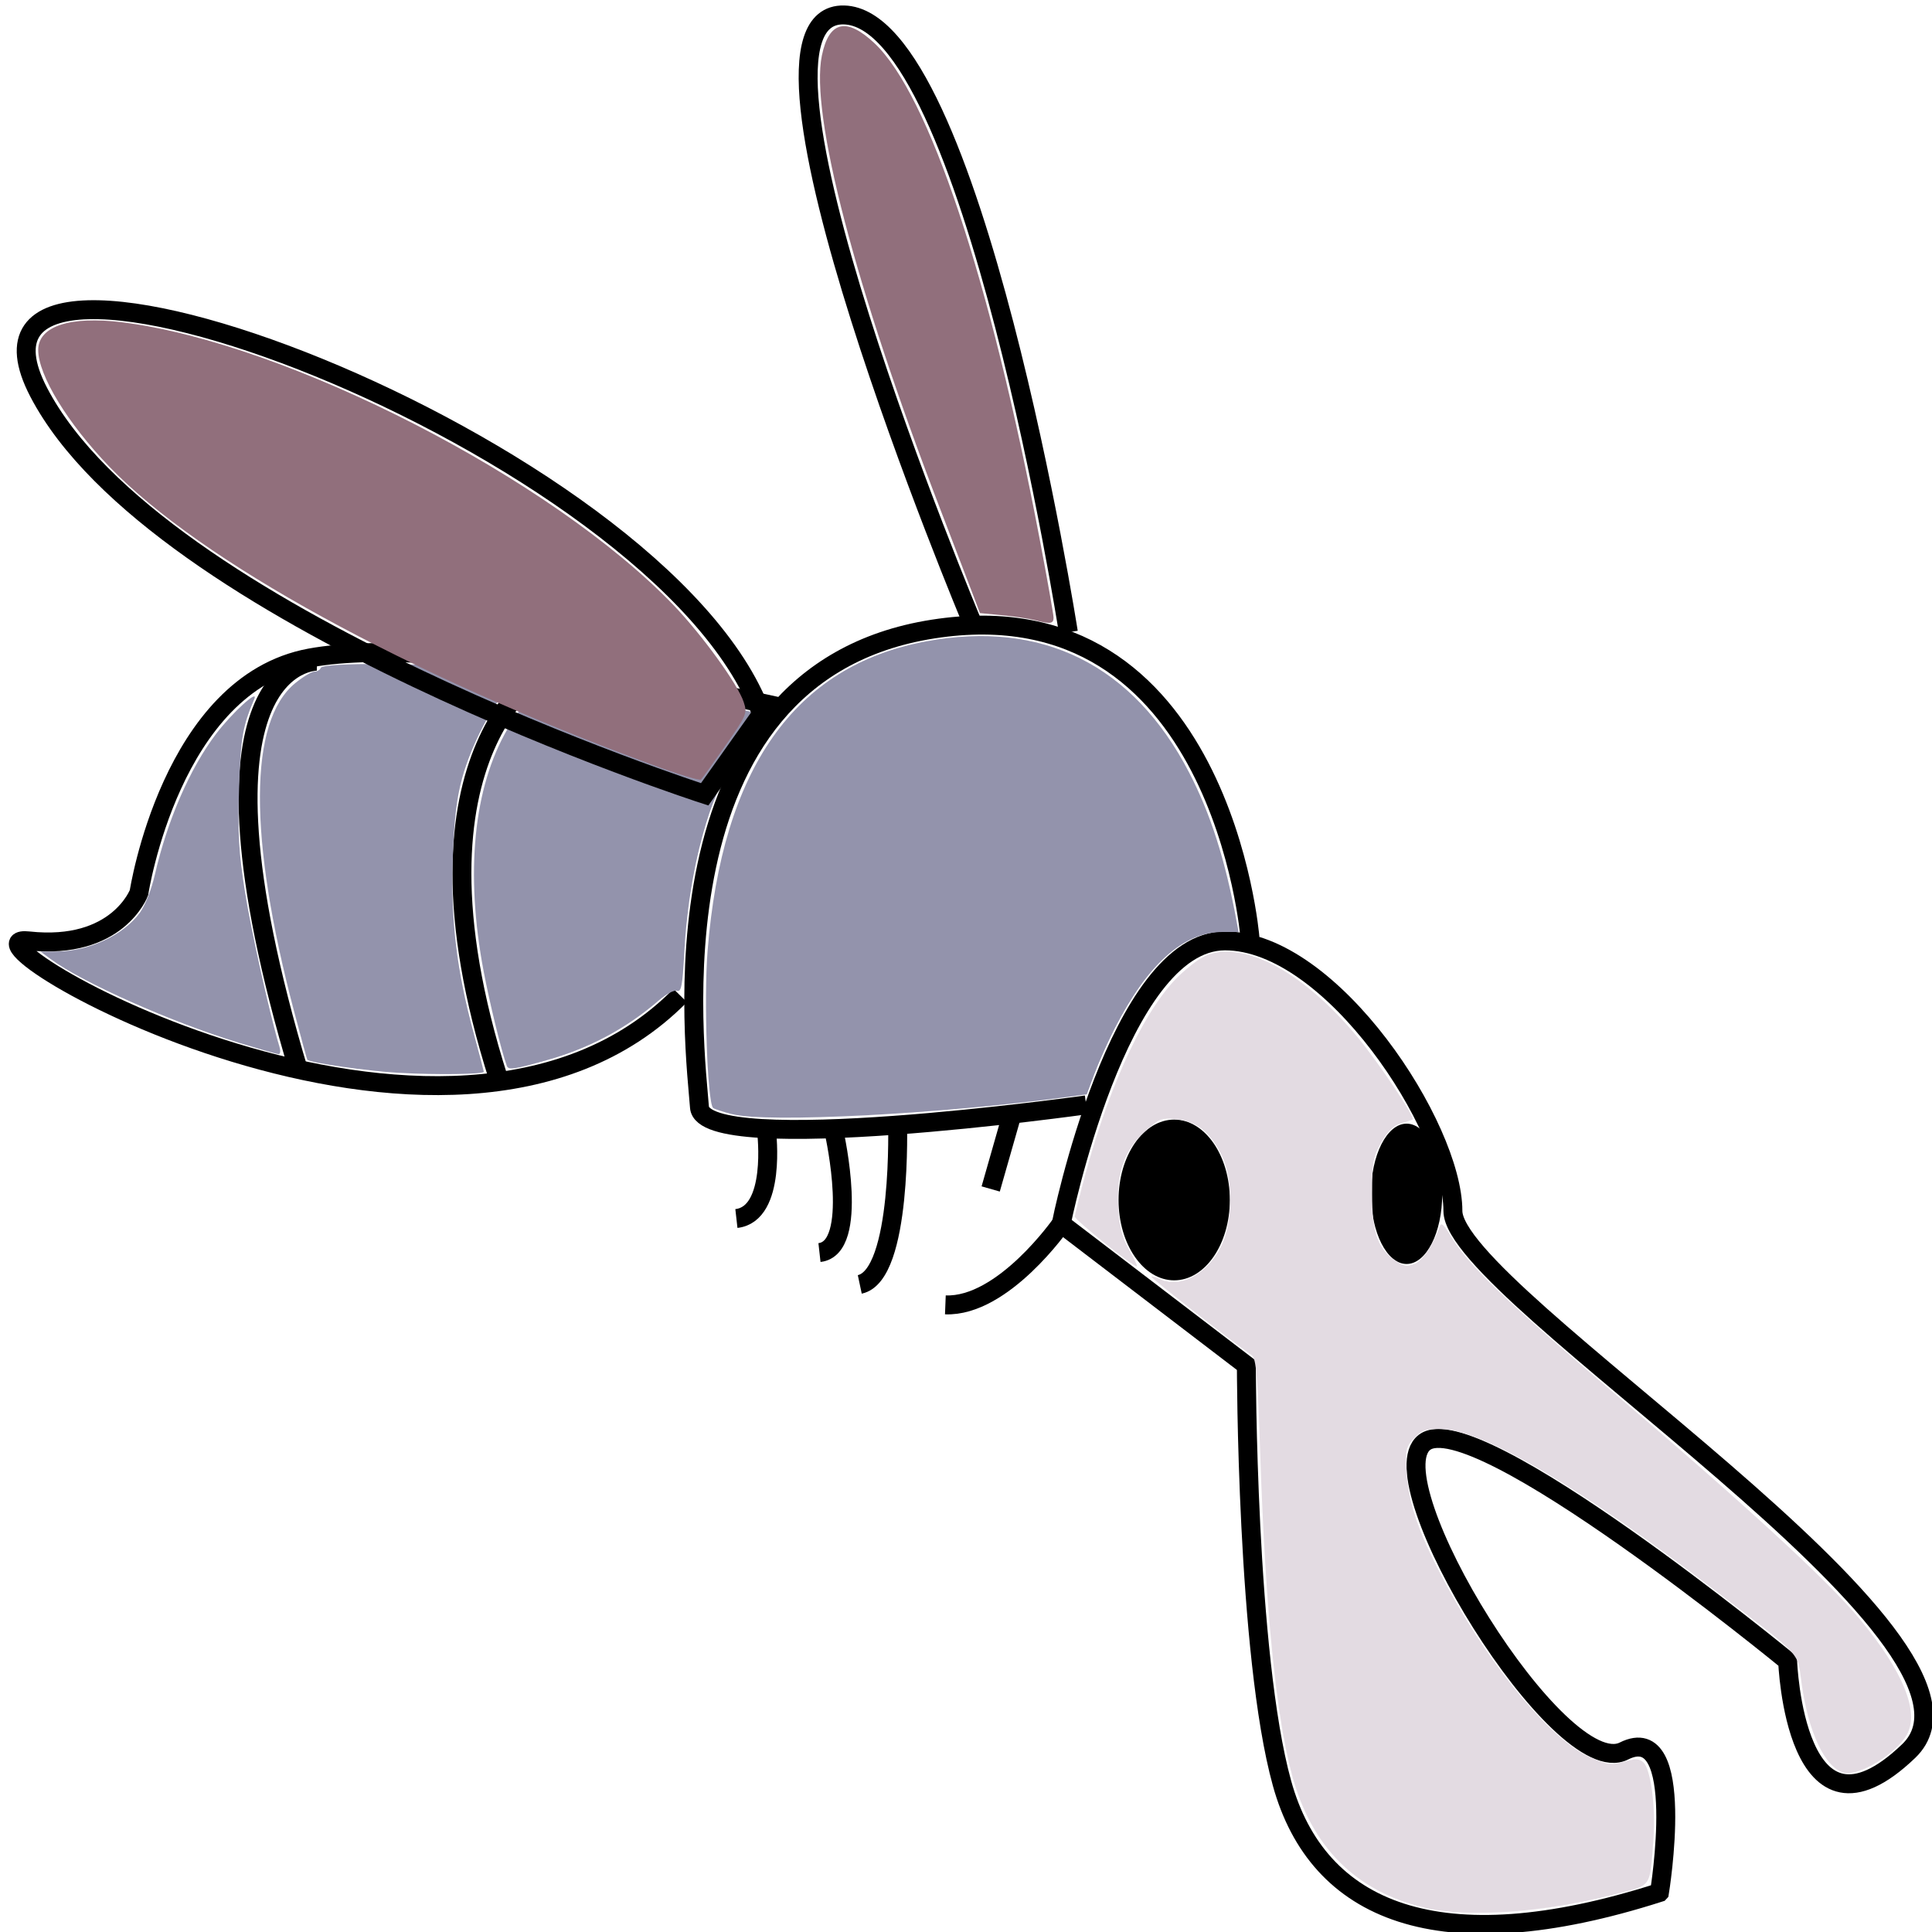 <?xml version="1.0" encoding="UTF-8" standalone="no"?>
<!-- Created with Inkscape (http://www.inkscape.org/) -->

<svg
   xmlns:dc="http://purl.org/dc/elements/1.1/"
   xmlns:cc="http://creativecommons.org/ns#"
   xmlns:rdf="http://www.w3.org/1999/02/22-rdf-syntax-ns#"
   xmlns:svg="http://www.w3.org/2000/svg"
   xmlns="http://www.w3.org/2000/svg"
   xmlns:sodipodi="http://sodipodi.sourceforge.net/DTD/sodipodi-0.dtd"
   xmlns:inkscape="http://www.inkscape.org/namespaces/inkscape"
   width="50mm"
   height="50mm"
   viewBox="0 0 50 50"
   version="1.1"
   id="svg8"
   inkscape:version="0.92.4 (5da689c313, 2019-01-14)"
   sodipodi:docname="smallFly.svg">
  <defs
     id="defs2" />
  <sodipodi:namedview
     id="base"
     pagecolor="#ffffff"
     bordercolor="#666666"
     borderopacity="1.0"
     inkscape:pageopacity="0.0"
     inkscape:pageshadow="2"
     inkscape:zoom="3.959798"
     inkscape:cx="86.354041"
     inkscape:cy="88.410212"
     inkscape:document-units="mm"
     inkscape:current-layer="layer1"
     showgrid="false"
     inkscape:window-width="1920"
     inkscape:window-height="1001"
     inkscape:window-x="-9"
     inkscape:window-y="-9"
     inkscape:window-maximized="1" />
  <g
     inkscape:label="Camada 1"
     inkscape:groupmode="layer"
     id="layer1"
     transform="translate(0,-247)">
    <path
       style="fill:none;stroke:#000000;stroke-width:0.49px;stroke-linecap:butt;stroke-linejoin:miter;stroke-opacity:1"
       d="m 42.946,295.979 c -5.714,1.83 -8.847,0.499 -9.768,-2.829 -0.922,-3.328 -0.922,-10.817 -0.922,-10.817 l -4.792,-3.661 c 0,0 1.474,-7.322 4.239,-7.322 2.765,0 5.898,4.826 5.898,6.989 0,2.163 14.745,11.149 11.796,13.978 -2.949,2.829 -3.133,-2.33 -3.133,-2.33 0,0 -8.11,-6.656 -9.4,-5.658 -1.29,0.998 3.502,8.82 5.161,7.988 1.659,-0.832 0.922,3.661 0.922,3.661 z"
       id="path826"
       inkscape:connector-curvature="0" />
    <ellipse
       style="fill:#000000;fill-opacity:1;stroke-width:0.527"
       id="path832"
       cx="30.388"
       cy="278.055"
       rx="1.44"
       ry="2.08" />
    <ellipse
       style="fill:#000000;fill-opacity:1;stroke-width:0.49"
       id="path834"
       cx="36.403"
       cy="277.896"
       rx="0.922"
       ry="1.816" />
    <path
       style="fill:none;stroke:#000000;stroke-width:0.49px;stroke-linecap:butt;stroke-linejoin:miter;stroke-opacity:1"
       d="m 28.11,275.594 c 0,0 -9.916,1.39 -10.008,0.059 -0.092,-1.331 -1.419,-11.208 6.045,-12.373 7.464,-1.165 8.202,7.988 8.202,7.988"
       id="path836"
       inkscape:connector-curvature="0"
       sodipodi:nodetypes="ccsc" />
    <path
       style="fill:none;stroke:#000000;stroke-width:0.49px;stroke-linecap:butt;stroke-linejoin:miter;stroke-opacity:1"
       d="m 27.464,278.672 c 0,0 -1.5,2.157 -2.998,2.098"
       id="path838"
       inkscape:connector-curvature="0" />
    <path
       style="fill:none;stroke:#000000;stroke-width:0.49px;stroke-linecap:butt;stroke-linejoin:miter;stroke-opacity:1"
       d="m 26.16,275.946 -0.521,1.824"
       id="path840"
       inkscape:connector-curvature="0" />
    <path
       style="fill:none;stroke:#000000;stroke-width:0.49px;stroke-linecap:butt;stroke-linejoin:miter;stroke-opacity:1"
       d="m 23.228,276.004 c 0,0 0.13,4.001 -0.977,4.236"
       id="path842"
       inkscape:connector-curvature="0" />
    <path
       style="fill:none;stroke:#000000;stroke-width:0.49px;stroke-linecap:butt;stroke-linejoin:miter;stroke-opacity:1"
       d="m 21.599,276.357 c 0,0 0.652,2.942 -0.391,3.059"
       id="path844"
       inkscape:connector-curvature="0" />
    <path
       style="fill:none;stroke:#000000;stroke-width:0.49px;stroke-linecap:butt;stroke-linejoin:miter;stroke-opacity:1"
       d="m 19.84,276.299 c 0,0 0.261,2.118 -0.782,2.236"
       id="path846"
       inkscape:connector-curvature="0" />
    <path
       style="fill:none;stroke:#000000;stroke-width:0.49px;stroke-linecap:butt;stroke-linejoin:miter;stroke-opacity:1"
       d="m 25.161,263.113 c 0,0 -6.635,-15.809 -3.318,-15.726 3.318,0.083 5.806,15.975 5.806,15.975"
       id="path848"
       inkscape:connector-curvature="0" />
    <path
       style="fill:none;stroke:#000000;stroke-width:0.49px;stroke-linecap:butt;stroke-linejoin:miter;stroke-opacity:1"
       d="m 20.092,265.276 c 0,0 -8.478,-1.914 -12.072,-1.248 -3.594,0.666 -4.423,6.074 -4.423,6.074 0,0 -0.553,1.498 -2.857,1.248 -2.304,-0.25 10.874,7.488 16.864,1.414"
       id="path850"
       inkscape:connector-curvature="0" />
    <path
       style="fill:none;stroke:#000000;stroke-width:0.49px;stroke-linecap:butt;stroke-linejoin:miter;stroke-opacity:1"
       d="m 14.287,264.195 c 0,0 -4.147,2.08 -1.382,10.733"
       id="path852"
       inkscape:connector-curvature="0" />
    <path
       style="fill:none;stroke:#000000;stroke-width:0.49px;stroke-linecap:butt;stroke-linejoin:miter;stroke-opacity:1"
       d="m 8.204,264.112 c 0,0 -3.686,-0.083 -0.461,10.65"
       id="path856"
       inkscape:connector-curvature="0" />
    <path
       style="fill:#e3dbe2;fill-opacity:1;stroke-width:0.088"
       d="m 36.85,296.365 c -1.768,-0.424 -2.905,-1.561 -3.408,-3.41 -0.417,-1.532 -0.695,-4.321 -0.825,-8.258 -0.068,-2.074 -0.107,-2.541 -0.22,-2.621 -0.626,-0.444 -2.628,-2.011 -2.601,-2.035 0.019,-0.017 0.125,0.013 0.236,0.066 0.508,0.245 1.223,-0.143 1.571,-0.852 0.308,-0.629 0.313,-1.756 0.009,-2.363 -0.299,-0.598 -0.642,-0.872 -1.161,-0.925 -0.401,-0.041 -0.442,-0.025 -0.828,0.324 -0.534,0.482 -0.738,1.082 -0.68,1.994 0.031,0.485 0.102,0.753 0.283,1.068 0.133,0.231 0.22,0.42 0.193,0.42 -0.106,0 -1.602,-1.2 -1.602,-1.286 0,-0.05 0.122,-0.541 0.27,-1.09 0.66,-2.441 1.596,-4.398 2.49,-5.205 0.391,-0.353 0.622,-0.493 0.885,-0.538 1.015,-0.172 2.393,0.649 3.671,2.186 0.542,0.652 1.502,2.088 1.426,2.134 -0.019,0.011 -0.156,0.056 -0.305,0.1 -0.192,0.057 -0.34,0.202 -0.507,0.494 -0.211,0.37 -0.236,0.51 -0.236,1.331 0,1.02 0.144,1.424 0.619,1.738 0.21,0.138 0.289,0.15 0.484,0.07 0.207,-0.085 0.482,-0.497 0.642,-0.961 0.042,-0.121 0.107,-0.064 0.306,0.269 0.431,0.721 1.443,1.692 4.215,4.045 3.287,2.788 5.517,4.837 6.34,5.825 1.136,1.362 1.568,2.423 1.228,3.017 -0.286,0.499 -1.261,1.081 -1.632,0.975 -0.492,-0.141 -0.921,-1.062 -1.092,-2.344 -0.106,-0.792 0.047,-0.631 -2.264,-2.396 -3.509,-2.681 -5.994,-4.141 -7.074,-4.155 -0.389,-0.005 -0.484,0.028 -0.685,0.239 -0.218,0.228 -0.23,0.29 -0.191,0.915 0.053,0.836 0.355,1.665 1.105,3.032 1.135,2.069 2.656,3.873 3.628,4.303 0.466,0.206 0.539,0.216 0.884,0.123 0.312,-0.084 0.399,-0.082 0.507,0.016 0.192,0.173 0.323,1.165 0.26,1.975 -0.1,1.301 -0.021,1.187 -0.993,1.437 -1.866,0.48 -3.82,0.616 -4.952,0.345 z"
       id="path83250"
       inkscape:connector-curvature="0" />
    <path
       style="fill:#9393ac;fill-opacity:1;stroke-width:0.088"
       d="m 18.948,275.835 c -0.242,-0.062 -0.464,-0.135 -0.493,-0.162 -0.147,-0.132 -0.242,-2.816 -0.144,-4.051 0.375,-4.731 2.25,-7.39 5.658,-8.024 3.01,-0.56 5.362,0.613 6.805,3.394 0.557,1.073 0.935,2.259 1.23,3.858 l 0.05,0.27 h -0.416 c -1.009,0 -1.934,0.827 -2.786,2.491 -0.177,0.346 -0.413,0.872 -0.524,1.17 l -0.202,0.541 -0.452,0.061 c -3.342,0.451 -7.824,0.682 -8.725,0.451 z"
       id="path83252"
       inkscape:connector-curvature="0" />
    <path
       style="fill:#9393ac;fill-opacity:1;stroke-width:0.088"
       d="m 13.118,274.588 c -0.133,-0.352 -0.443,-1.613 -0.6,-2.444 -0.484,-2.55 -0.266,-4.762 0.619,-6.282 0.43,-0.739 0.99,-1.314 1.279,-1.314 0.27,0 3.382,0.527 4.488,0.759 l 0.807,0.17 -0.174,0.222 c -0.368,0.47 -0.938,1.613 -1.197,2.4 -0.344,1.046 -0.564,2.29 -0.632,3.576 -0.044,0.828 -0.077,1.004 -0.185,0.966 -0.074,-0.026 -0.278,0.082 -0.47,0.247 -0.843,0.727 -1.784,1.231 -2.873,1.541 -0.862,0.245 -1.02,0.269 -1.062,0.159 z"
       id="path83254"
       inkscape:connector-curvature="0" />
    <path
       style="fill:#9393ac;fill-opacity:1;stroke-width:0.088"
       d="m 10.352,274.767 c -0.818,-0.045 -2.325,-0.26 -2.399,-0.341 -0.009,-0.011 -0.165,-0.58 -0.346,-1.267 -1.185,-4.494 -1.173,-7.495 0.034,-8.48 0.201,-0.164 0.424,-0.298 0.495,-0.298 0.072,0 0.147,-0.044 0.166,-0.098 0.051,-0.138 2.665,-0.131 4.099,0.011 l 1.125,0.111 -0.326,0.342 c -0.45,0.472 -1.003,1.535 -1.237,2.38 -0.144,0.519 -0.21,1.075 -0.245,2.087 -0.056,1.587 0.099,2.891 0.537,4.511 0.146,0.541 0.266,0.996 0.266,1.012 0,0.066 -1.22,0.082 -2.169,0.029 z"
       id="path83256"
       inkscape:connector-curvature="0" />
    <path
       style="fill:#9393ac;fill-opacity:1;stroke-width:0.088"
       d="m 6.163,273.98 c -1.735,-0.53 -4.026,-1.55 -4.851,-2.159 l -0.263,-0.194 0.426,-0.003 c 0.829,-0.005 1.719,-0.423 2.145,-1.004 0.133,-0.181 0.301,-0.604 0.384,-0.968 0.324,-1.416 0.908,-2.763 1.586,-3.657 0.416,-0.548 1.109,-1.181 0.991,-0.905 -0.305,0.715 -0.353,1 -0.394,2.336 -0.036,1.165 -0.008,1.645 0.154,2.663 0.162,1.019 0.645,3.184 0.893,4.008 0.031,0.103 0.02,0.186 -0.023,0.184 -0.044,-10e-4 -0.515,-0.137 -1.047,-0.299 z"
       id="path83258"
       inkscape:connector-curvature="0" />
    <path
       style="fill:#916f7c;fill-opacity:1;stroke-width:0.088"
       d="m 26.778,263.049 c -0.142,-0.038 -0.519,-0.095 -0.838,-0.126 l -0.58,-0.056 -0.145,-0.387 c -0.08,-0.213 -0.483,-1.267 -0.896,-2.342 -2.181,-5.676 -3.358,-10.191 -3.049,-11.699 0.183,-0.896 0.638,-1.001 1.364,-0.318 1.404,1.323 2.984,6.062 4.267,12.802 0.201,1.055 0.365,1.984 0.365,2.064 9.3e-5,0.158 -0.091,0.169 -0.488,0.061 z"
       id="path83260"
       inkscape:connector-curvature="0" />
  </g>
  <g
     inkscape:groupmode="layer"
     id="layer2"
     inkscape:label="Camada 2">
    <path
       style="fill:none;stroke:#000000;stroke-width:0.49px;stroke-linecap:butt;stroke-linejoin:miter;stroke-opacity:1"
       d="m 19.711,18.477 -1.474,2.08 c 0,0 -14.192,-4.576 -17.233,-10.401 -3.041,-5.824 16.127,1.331 18.707,8.32 z"
       id="path858"
       inkscape:connector-curvature="0" />
    <path
       style="fill:#916f7c;fill-opacity:1;stroke-width:0.088"
       d="M 16.87,19.786 C 10.519,17.447 5.184,14.519 2.833,12.081 1.75,10.958 0.989,9.71 0.989,9.057 c 0,-0.613 0.825,-0.885 2.175,-0.716 4.279,0.534 11.136,4.054 14.274,7.327 0.732,0.764 1.657,2.041 1.808,2.498 0.098,0.297 0.082,0.335 -0.473,1.13 -0.316,0.453 -0.601,0.849 -0.633,0.88 -0.032,0.031 -0.603,-0.144 -1.27,-0.39 z"
       id="path83262"
       inkscape:connector-curvature="0" />
  </g>
</svg>
